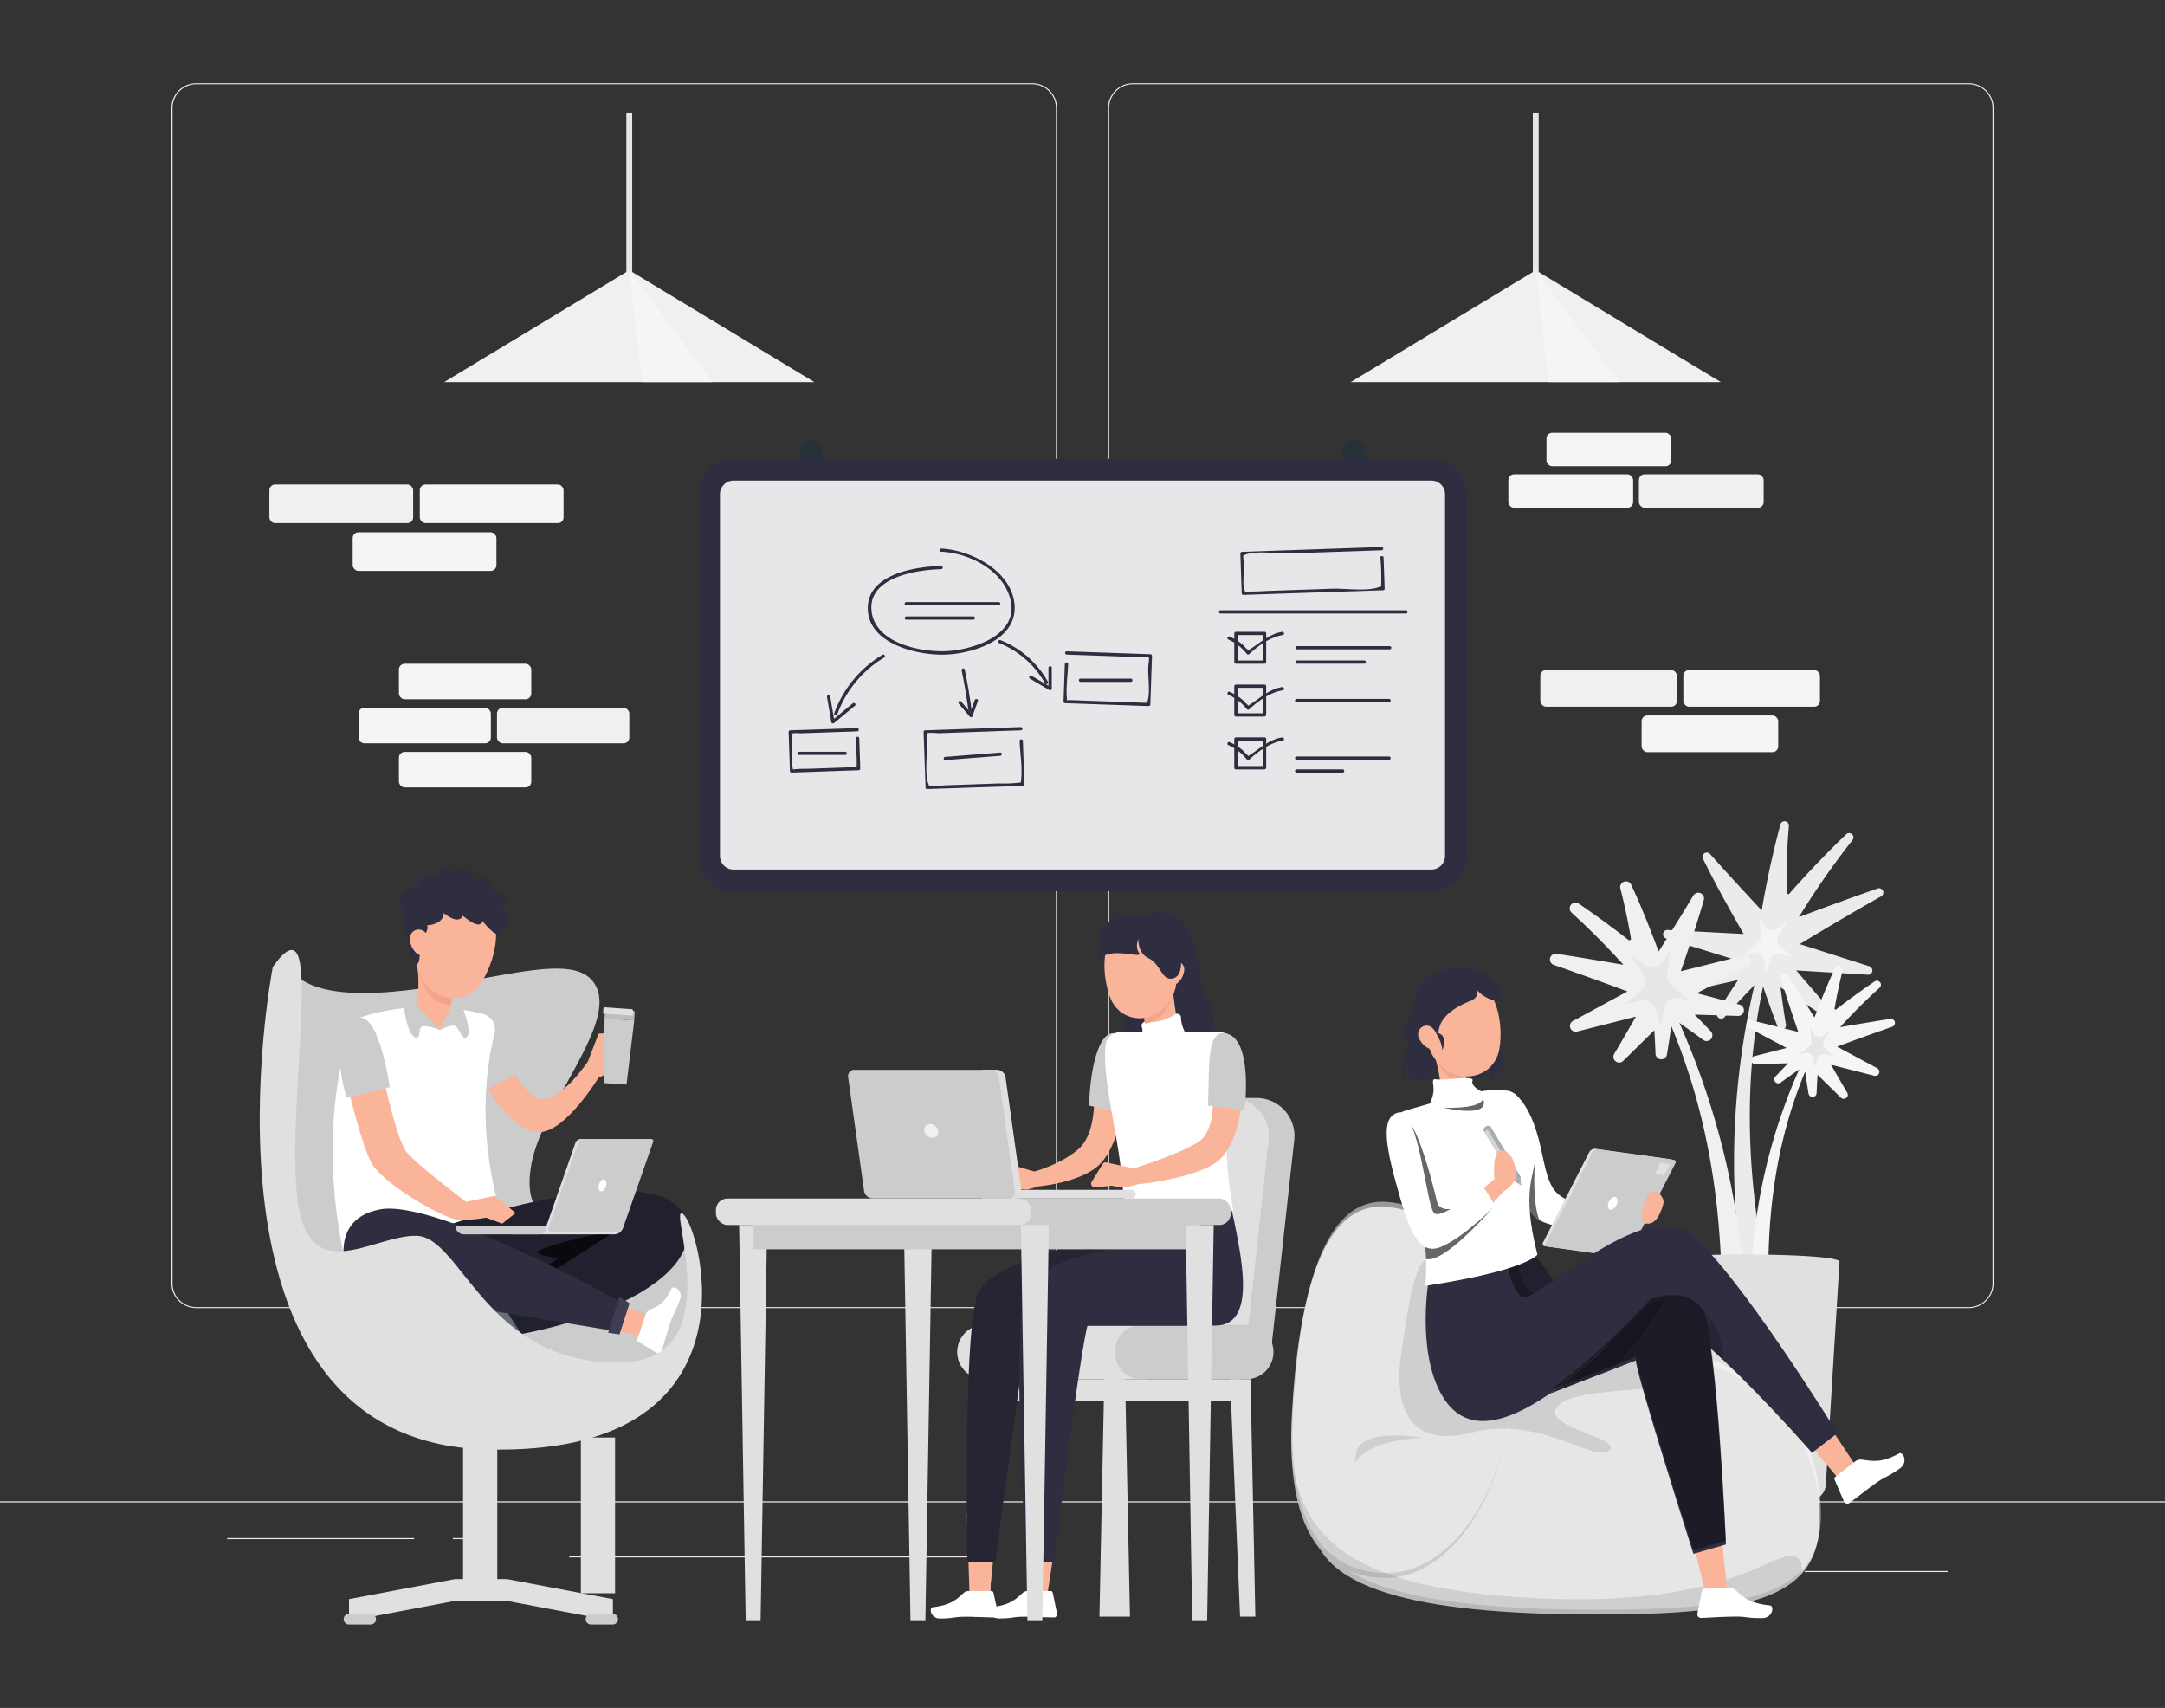  <!DOCTYPE svg PUBLIC "-//W3C//DTD SVG 1.1//EN" "http://www.w3.org/Graphics/SVG/1.1/DTD/svg11.dtd">
<svg id="a1cb9ae2-45c7-4710-b3ee-d75707dd75d7" data-name="Layer 1" xmlns="http://www.w3.org/2000/svg" width="865.76" height="682.89" viewBox="0 0 865.76 682.89">
<rect x="0" y="0" width="865.76" height="682.89" fill="#333333" stroke="none"/>
<defs>
<style xmlns="http://www.w3.org/1999/xhtml">*, ::after, ::before { box-sizing: border-box; }
img, svg { vertical-align: middle; }
</style>
<style xmlns="http://www.w3.org/1999/xhtml">*, body, html { -webkit-font-smoothing: antialiased; }
img, svg { max-width: 100%; }
</style>
</defs>
<g id="ef863172-59f6-4d36-a805-f70f85127a40" data-name="freepik--background-complete--inject-17">
<rect x="721.67" y="628.13" width="57.35" height="0.43" fill="#ebebeb"/>
<rect x="558.47" y="632.84" width="15.05" height="0.43" fill="#ebebeb"/>
<rect x="686.71" y="612.06" width="33.23" height="0.43" fill="#ebebeb"/>
<rect x="90.84" y="614.97" width="74.78" height="0.43" fill="#ebebeb"/>
<rect x="181.05" y="614.97" width="10.96" height="0.43" fill="#ebebeb"/>
<rect x="227.64" y="622.27" width="162.21" height="0.43" fill="#ebebeb"/>
<path d="M412.8,523H78.44a9.89,9.89,0,0,1-9.89-9.89v-470a9.89,9.89,0,0,1,9.89-9.8H412.8a9.88,9.88,0,0,1,9.88,9.89h0v469.9A9.88,9.88,0,0,1,412.8,523ZM78.44,33.71A9.48,9.48,0,0,0,69,43.16v470a9.48,9.48,0,0,0,9.46,9.46H412.8a9.48,9.48,0,0,0,9.45-9.46v-470a9.47,9.47,0,0,0-9.45-9.45Z" fill="#ebebeb"/>
<path d="M787.33,523H453a9.89,9.89,0,0,1-9.89-9.89v-470a9.89,9.89,0,0,1,9.89-9.8H787.33a9.88,9.88,0,0,1,9.88,9.89v469.9A9.88,9.88,0,0,1,787.33,523ZM453,33.71a9.48,9.48,0,0,0-9.46,9.45v470a9.48,9.48,0,0,0,9.46,9.46H787.33a9.48,9.48,0,0,0,9.45-9.46v-470a9.47,9.47,0,0,0-9.45-9.45Z" fill="#ebebeb"/>
<rect y="600.27" width="865.76" height="0.43" fill="#ebebeb"/>
<path d="M692.61,383.36l-26.46-8.17a1.73,1.73,0,0,1-1-2.22,1.7,1.7,0,0,1,1.62-1.14l30.51,1.61c-7.2-12.52-11.46-20.35-16.31-30.15a1.73,1.73,0,0,1,2.82-1.9c6.51,7.32,12,13.26,20.69,22.63,2.08-12.12,4.51-23.29,7.52-34.5a1.74,1.74,0,0,1,3.38.59,238.9,238.9,0,0,0-.89,27.15l.83.3q11-12.54,23.05-24.09a1.73,1.73,0,0,1,2.51,2.32,316.54,316.54,0,0,0-21.52,30.91q15.69-5.93,31.55-11.48a1.73,1.73,0,0,1,1.42,3.12c-11,6.21-21.79,12.57-32.63,19.15l27.9,8.88a1.73,1.73,0,0,1-.62,3.36L718.29,388c5.66,6.63,9.61,11.18,14.18,16.33a1.73,1.73,0,0,1-2.23,2.58c-5.77-3.83-10.82-7.22-18.22-12.12.76,5.88,1.4,10.39,2.18,14.92a1.73,1.73,0,0,1-3.29.92c-1.92-4.9-3.67-9.77-5.88-16.24-8.33,39.82-6.19,78.49,1.88,118.11l-10-1.74a309.84,309.84,0,0,1,4.68-116.91c-5,5.2-8.66,9.06-12.12,13a1.74,1.74,0,0,1-2.76-2c2.36-3.91,4.9-7.87,8.33-13-8.91,2-15,3.31-21.75,4.83a1.73,1.73,0,0,1-2-1.39,1.75,1.75,0,0,1,.87-1.83C678.38,390.15,684.14,387.38,692.61,383.36Z" fill="#ebebeb"/>
<path d="M678.53,397.12l20.33-10.77a2.3,2.3,0,0,0-1.64-4.27l-25.09,6.25c4.08-11.78,6.68-19.71,9.19-28.43a2.3,2.3,0,0,0-4.19-1.82c-4.12,6.92-8,13.16-13.85,22.35-3.57-9.42-7-18.18-11-26.73a2.3,2.3,0,0,0-4.31,1.54c1.73,6.79,3.17,13.63,4.28,20.33l-.76.45q-9.87-7.69-20.19-14.74a2.31,2.31,0,0,0-2.88,3.59q10.88,9.94,20.78,20.88-13.35-2.31-26.75-4.4a2.3,2.3,0,0,0-1.09,4.45c9.87,3.46,19.67,6.93,29.43,10.61l-21.62,11.71a2.3,2.3,0,0,0,1.73,4.26l23.29-5.91c-3.38,5.91-6,10.39-8.66,14.86a2.3,2.3,0,0,0,3.6,2.82l12.42-12.22c.2,3.46.38,6.54.48,9.38a2.3,2.3,0,0,0,4.57.3c.57-3.47,1.13-7.07,1.73-11.38,15.59,37.59,20.78,75.95,20.19,116.38l9.47-3.64a309.66,309.66,0,0,0-26.42-114c3.6,2.53,6.62,4.68,9.37,6.71a2.31,2.31,0,0,0,3.05-3.47c-1.87-2-3.93-4.1-6.31-6.53,6.93.2,12.23.35,17.32.52a2.3,2.3,0,0,0,.67-4.52C690.72,400.33,685.48,398.92,678.53,397.12Z" fill="#f0f0f0"/>
<path d="M714.43,419l-15.17-8.06a1.63,1.63,0,0,1-.66-2.2,1.65,1.65,0,0,1,1.82-.81l18.68,4.66c-3-8.76-4.93-14.58-6.8-21.09a1.63,1.63,0,0,1,3-1.28c3.08,5.09,6,9.76,10.28,16.6,2.62-7,5.32-13.5,8.28-19.89a1.63,1.63,0,0,1,3,1.09c-1.33,5.19-2.43,10.39-3.26,15.43l.49.27q7.49-5.83,15.34-11.16a1.63,1.63,0,1,1,2,2.56q-8.19,7.42-15.59,15.58,10-1.73,20-3.31a1.63,1.63,0,0,1,.78,3.16q-11,3.83-22,7.93l16.11,8.65a1.63,1.63,0,0,1-1.18,3l-17.32-4.4c2.53,4.45,4.45,7.77,6.46,11.15a1.63,1.63,0,0,1-2.54,2l-9.32-9.16c-.17,2.75-.29,5.11-.38,7.31a1.63,1.63,0,0,1-3.24.21c-.43-2.62-.86-5.42-1.35-8.77-11.39,27.41-15.1,55.41-14.72,84.85l-6.92-2.65a226,226,0,0,1,19.25-83.11c-2.79,2-5.19,3.63-7.24,5.19a1.62,1.62,0,0,1-2.16-2.42c1.47-1.56,3.06-3.22,4.95-5.2L702,425.5a1.63,1.63,0,0,1-.49-3.2C705.27,421.36,709.18,420.33,714.43,419Z" fill="#f5f5f5"/>
<path d="M671.68,600h51.63a6.82,6.82,0,0,0,6.82-6.4l5.47-89.07c.25-3.93-76.46-3.93-76.18,0l5.49,89.07A6.82,6.82,0,0,0,671.68,600Z" fill="#e0e0e0"/>
<path d="M668.54,394.18a5.21,5.21,0,0,1-1.85-4.62l1.16-9.87-2.65,4.59a5.19,5.19,0,0,1-7.08,1.94,3.76,3.76,0,0,1-.59-.39l-5.19-3.91,4.72,7.64a5.2,5.2,0,0,1-1,6.72l-6.11,5.19,6-1.37a5.19,5.19,0,0,1,6.13,3.46l2.06,6.31,1.32-6.7a5.2,5.2,0,0,1,6.08-4.13,4.94,4.94,0,0,1,.52.13l4,1.17Z" fill="#e6e6e6"/>
<path d="M703,377.18a3.77,3.77,0,0,0,1.35-3.38l-.85-7.22,1.94,3.36a3.81,3.81,0,0,0,5.2,1.41,3.62,3.62,0,0,0,.41-.27l3.78-2.86-3.47,5.58a3.81,3.81,0,0,0,.77,4.9l4.46,3.84-4.38-1a3.81,3.81,0,0,0-4.47,2.53l-1.5,4.6-1-4.9a3.83,3.83,0,0,0-4.5-3l-.32.08-2.94.86Z" fill="#f5f5f5"/>
<path d="M723.4,418.51a2.8,2.8,0,0,0,1-2.44l-.61-5.2,1.39,2.41a2.73,2.73,0,0,0,3.73,1l.28-.19,2.72-2.06-2.47,4a2.73,2.73,0,0,0,.53,3.46l3.21,2.76-3.14-.73a2.72,2.72,0,0,0-3.2,1.73l-1.09,3.31L725,423.1a2.74,2.74,0,0,0-3.22-2.16l-.25.06-2.11.62Z" fill="#e6e6e6"/>
<rect x="618.42" y="173.03" width="49.89" height="13.38" rx="2.29" fill="#f5f5f5"/>
<rect x="603.18" y="189.62" width="49.89" height="13.38" rx="2.29" fill="#f5f5f5"/>
<rect x="655.38" y="189.62" width="49.89" height="13.38" rx="2.29" fill="#f0f0f0"/>
<rect x="159.53" y="265.39" width="52.92" height="14.2" rx="2.29" fill="#f5f5f5"/>
<rect x="159.53" y="300.63" width="52.92" height="14.2" rx="2.29" fill="#f5f5f5"/>
<rect x="143.37" y="283" width="52.92" height="14.2" rx="2.29" fill="#f5f5f5"/>
<rect x="198.74" y="283" width="52.92" height="14.2" rx="2.29" fill="#f0f0f0"/>
<rect x="656.46" y="286.06" width="54.63" height="14.67" rx="2.29" fill="#f5f5f5"/>
<rect x="673.15" y="267.9" width="54.63" height="14.67" rx="2.29" fill="#f5f5f5"/>
<rect x="615.96" y="267.9" width="54.63" height="14.67" rx="2.29" fill="#f0f0f0"/>
<rect x="141.03" y="212.82" width="57.49" height="15.43" rx="2.29" fill="#f5f5f5"/>
<rect x="167.87" y="193.7" width="57.49" height="15.43" rx="2.29" fill="#f5f5f5"/>
<rect x="107.72" y="193.7" width="57.49" height="15.43" rx="2.29" fill="#f0f0f0"/>
<rect x="250.47" y="45" width="2.34" height="69.3" fill="#e6e6e6"/>
<polygon points="177.59 152.79 251.63 108.05 325.68 152.79 177.59 152.79" fill="#f0f0f0"/>
<polygon points="256.75 152.79 251.63 108.05 284.92 152.79 256.75 152.79" fill="#f5f5f5"/>
<rect x="612.96" y="45" width="2.34" height="69.3" fill="#e6e6e6"/>
<polygon points="540.1 152.79 614.14 108.05 688.18 152.79 540.1 152.79" fill="#f0f0f0"/>
<polygon points="619.25 152.79 614.14 108.05 647.42 152.79 619.25 152.79" fill="#f5f5f5"/>
</g>
<path d="M328.78,188.77h-8.66v-8.66a4.33,4.33,0,0,1,4.3-4.33h0a4.33,4.33,0,0,1,4.33,4.33Z" fill="#263238"/>
<path d="M545.64,188.77H537v-8.66a4.33,4.33,0,0,1,4.33-4.33h0a4.32,4.32,0,0,1,4.33,4.3v8.69Z" fill="#263238"/>
<rect x="283.57" y="187.8" width="298.62" height="164.2" rx="9.77" fill="#e6e7e8"/>
<path d="M572.43,356.33H293.34a14.12,14.12,0,0,1-14.1-14.1V197.57a14.12,14.12,0,0,1,14.1-14.1H572.43a14.11,14.11,0,0,1,14.09,14.1V342.23A14.11,14.11,0,0,1,572.43,356.33ZM293.34,192.13a5.46,5.46,0,0,0-5.44,5.44V342.23a5.46,5.46,0,0,0,5.44,5.44H572.43a5.46,5.46,0,0,0,5.43-5.44V197.57a5.46,5.46,0,0,0-5.43-5.44Z" fill="#2f2e41" data-secondary="true"/>
<path d="M376.4,220.58c11.15.52,24.85,7.36,27.7,19.27,3.47,14.34-15.58,20.17-26.26,20.52-10.17.31-27.47-3.31-29.25-15.59-2-14,18.08-17,27.86-17.21a.65.65,0,0,0,.54-.75.66.66,0,0,0-.54-.55c-10.18.25-29.43,3.12-29.43,16.89,0,14.28,19.86,18.9,30.78,18.58s28.62-5.67,27.95-19.41-17.21-22.43-29.33-23a.65.65,0,0,0,0,1.3Z" fill="#2f2e41" data-secondary="true"/>
<path d="M342.2,295.22c.12,3.69.5,7.43.38,11.12,0,1.09,1.21.43-.66.4s-3.46.12-5.29.17l-13.56.47a49.32,49.32,0,0,0-5.3.19c-1.87.28-.61.45-.71-.1-.73-3.88-.29-8.37-.43-12.33a7.25,7.25,0,0,1,0-2.08c.26-.85-1,.54-.44.28a12.17,12.17,0,0,1,3.76-.14l22.84-.78c.83,0,.85-1.34,0-1.3L316,292a.66.66,0,0,0-.64.66q.26,7.76.54,15.58a.66.66,0,0,0,.64.66l26.82-.94a.68.68,0,0,0,.66-.64l-.42-12.12c0-.83-1.33-.83-1.3,0Z" fill="#2f2e41" data-secondary="true"/>
<path d="M407.74,296.3c.17,5.09,1.23,10.82.54,15.84-.26,2,1.4.33-1.2.83a51.42,51.42,0,0,1-7.55.26l-19.3.68c-2.46,0-5.08.41-7.55.26s-.77.84-1.3-.42c-1.85-4.38-.43-12.78-.61-17.57,0-1.74.26-3.28-.43-2.86,1-.62,4.09-.14,5.35-.17L408.22,292a.65.65,0,0,0,0-1.3L370,292a.68.68,0,0,0-.66.66l.78,22.18a.63.63,0,0,0,.61.64h0L409,314.2a.64.64,0,0,0,.64-.64c-.19-5.77-.4-11.51-.59-17.32,0-.83-1.33-.83-1.3,0Z" fill="#2f2e41" data-secondary="true"/>
<path d="M552,222.86a90.16,90.16,0,0,1,.34,10.13c-.22,3.19,1.41.82-.9,1.73-4.95,1.86-13.35.47-18.68.66l-24.45.83c-2.79.11-5.59.31-8.38.3-.47,0-1.73.31-2.1,0-1.26-.73.9,1.52,0-.21-1.19-2.36-.26-7.72-.34-10.39,0-.66-.61-3.86-.16-4.42-.34.44-.64.85.4.39,4.23-1.94,13.07-.45,17.61-.61L552.5,220c.83,0,.83-1.33,0-1.3l-55.85,1.92a.67.67,0,0,0-.65.66c.19,5.32.36,10.61.55,15.93a.66.66,0,0,0,.66.64L553.05,236a.66.66,0,0,0,.66-.64l-.43-12.4c0-.83-1.34-.83-1.3,0Z" fill="#2f2e41" data-secondary="true"/>
<path d="M562.33,244H488a.66.66,0,0,0,0,1.3h74.3a.66.66,0,0,0,.54-.76A.65.65,0,0,0,562.33,244Z" fill="#2f2e41" data-secondary="true"/>
<path d="M555.82,258.34H518.63a.66.66,0,0,0,0,1.3h37.19a.66.66,0,0,0,0-1.3Z" fill="#2f2e41" data-secondary="true"/>
<path d="M545.64,264.07h-27a.67.67,0,0,0-.55.76.66.66,0,0,0,.55.54h27a.66.66,0,0,0,0-1.3Z" fill="#2f2e41" data-secondary="true"/>
<path d="M399.46,240.73H362.32a.66.66,0,0,0-.54.76.65.65,0,0,0,.54.54h37.14a.67.67,0,0,0,.55-.76A.68.68,0,0,0,399.46,240.73Z" fill="#2f2e41" data-secondary="true"/>
<path d="M389.33,246.46h-27a.66.66,0,0,0-.54.76.64.64,0,0,0,.54.54h27a.66.66,0,0,0,.55-.75A.68.68,0,0,0,389.33,246.46Z" fill="#2f2e41" data-secondary="true"/>
<path d="M555.56,279.45H518.42a.66.66,0,0,0,0,1.3h37.14a.66.66,0,0,0,.54-.76A.64.64,0,0,0,555.56,279.45Z" fill="#2f2e41" data-secondary="true"/>
<path d="M537,307.6H518.42a.66.66,0,0,0-.54.76.64.64,0,0,0,.54.54H537a.65.65,0,0,0,.54-.75A.66.66,0,0,0,537,307.6Z" fill="#2f2e41" data-secondary="true"/>
<path d="M338.06,300.56H319.48a.65.65,0,0,0,0,1.29h18.58a.65.65,0,0,0,.55-.75.66.66,0,0,0-.55-.54Z" fill="#2f2e41" data-secondary="true"/>
<path d="M400,300.89l-22,1.73c-.83,0-.85,1.36,0,1.3l22-1.74C400.81,302.18,400.83,300.82,400,300.89Z" fill="#2f2e41" data-secondary="true"/>
<path d="M452.29,271.33H432a.66.66,0,0,0,0,1.3h20.31a.67.67,0,0,0,.55-.76A.66.66,0,0,0,452.29,271.33Z" fill="#2f2e41" data-secondary="true"/>
<path d="M555.56,302.46H518.42a.66.66,0,0,0-.54.76.65.65,0,0,0,.54.54h37.14a.66.66,0,0,0,0-1.3Z" fill="#2f2e41" data-secondary="true"/>
<path d="M425.82,265.39l-.52,15.12a.62.62,0,0,0,.6.64h0l33.47,1.16a.66.66,0,0,0,.64-.64l.67-19.45a.65.65,0,0,0-.65-.64l-33.46-1.16a.65.65,0,0,0,0,1.3l28.49,1c1.07,0,3.62-.4,4.52.15s-.64-1.21-.21-.19a5.76,5.76,0,0,1,0,2.11c-.76,5,.93,11.08-.56,15.9-.36,1.18,1.3.17-1.05.28-2,0-4-.14-6-.21l-17.49-.61c-2.19-.08-4.39-.19-6.61-.22s-.83.64-1-.66c-.45-4.47.33-9.37.49-13.85a.67.67,0,0,0-.76-.55.66.66,0,0,0-.54.55Z" fill="#2f2e41" data-secondary="true"/>
<path d="M352.92,261.79a45.14,45.14,0,0,0-19.34,23.48c-.28.79,1,1.12,1.25.34a43.82,43.82,0,0,1,18.75-22.7C354.29,262.48,353.58,261.35,352.92,261.79Z" fill="#2f2e41" data-secondary="true"/>
<path d="M330.72,278.69c.57,3.36,1.16,6.73,1.73,10.09.09.54.75.57,1.09.3l8.37-6.93c.64-.54-.28-1.45-.92-.92l-8.36,6.93,1.07.28c-.57-3.36-1.14-6.74-1.73-10.1C331.83,277.51,330.58,277.87,330.72,278.69Z" fill="#2f2e41" data-secondary="true"/>
<path d="M399.69,257.18a36.23,36.23,0,0,1,18.21,16.05c.4.75,1.53.09,1.13-.66a37.53,37.53,0,0,0-19-16.64c-.78-.31-1.11.94-.34,1.25Z" fill="#2f2e41" data-secondary="true"/>
<path d="M419.27,266.88v8.47l1-.56-7.76-4.59a.65.65,0,0,0-.64,1.13l7.76,4.59a.66.66,0,0,0,.89-.27.64.64,0,0,0,.08-.3v-8.47a.66.66,0,0,0-1.3,0Z" fill="#2f2e41" data-secondary="true"/>
<path d="M384.56,268.06c1.12,5.35,2,10.75,2.73,16.17.12.81,1.37.47,1.25-.35-.75-5.42-1.6-10.82-2.74-16.17C385.63,266.9,384.38,267.24,384.56,268.06Z" fill="#2f2e41" data-secondary="true"/>
<path d="M389.78,279.93c-.71,2-1.42,4-2.11,6l1.08-.27q-2.19-2.61-4.4-5.2c-.54-.64-1.46.29-.92.92l4.4,5.19a.65.65,0,0,0,.93,0,.78.78,0,0,0,.16-.28l2.13-6C391.33,279.48,390.06,279.15,389.78,279.93Z" fill="#2f2e41" data-secondary="true"/>
<path d="M505.69,264.09H494.21l.66.64V253.27l-.66.64h11.48l-.66-.64v11.46a.66.66,0,0,0,.76.54.64.64,0,0,0,.54-.54V253.27a.66.66,0,0,0-.64-.66H494.21a.66.66,0,0,0-.64.66v11.46a.66.66,0,0,0,.64.66h11.48a.66.66,0,0,0,0-1.3Z" fill="#2f2e41" data-secondary="true"/>
<path d="M505.69,285.2H494.21l.66.64V274.38l-.66.64h11.48l-.66-.64v11.46a.66.66,0,0,0,.76.54.64.64,0,0,0,.54-.54V274.38a.66.66,0,0,0-.64-.66H494.21a.66.66,0,0,0-.64.66v11.46a.66.66,0,0,0,.64.66h11.48a.67.67,0,0,0,.55-.76A.66.66,0,0,0,505.69,285.2Z" fill="#2f2e41" data-secondary="true"/>
<path d="M505.69,306.29H494.21l.66.66V295.47l-.66.65h11.48l-.66-.65V307a.67.67,0,0,0,.76.54.66.66,0,0,0,.54-.54V295.47a.67.67,0,0,0-.64-.65H494.21a.67.67,0,0,0-.64.65V307a.66.66,0,0,0,.64.64h11.48a.67.67,0,0,0,.55-.76A.66.66,0,0,0,505.69,306.29Z" fill="#2f2e41" data-secondary="true"/>
<path d="M491.15,255.69a19.07,19.07,0,0,1,7.39,5.7.65.65,0,0,0,.88.22l.13-.1c3.74-3.46,8.39-6.77,13.45-7.62.83-.14.48-1.4-.33-1.26-5.33.92-8.74,4.43-13.11,7.15-1.4.88-.1.4-.57,0-.9-.64-1.63-1.73-2.53-2.41a22.24,22.24,0,0,0-4.67-2.84c-.75-.34-1.4.78-.64,1.11Z" fill="#2f2e41" data-secondary="true"/>
<path d="M491.15,277.79a18.83,18.83,0,0,1,7.39,5.68.65.65,0,0,0,.88.23.57.57,0,0,0,.13-.1c3.74-3.46,8.39-6.77,13.45-7.61.83-.14.48-1.41-.33-1.27-5.33.9-8.74,4.43-13.11,7.15-1.4.89-.1.4-.57,0-.9-.65-1.63-1.73-2.53-2.4a22.33,22.33,0,0,0-4.67-2.86c-.75-.33-1.4.78-.64,1.12Z" fill="#2f2e41" data-secondary="true"/>
<path d="M491.15,297.91a18.83,18.83,0,0,1,7.39,5.68.65.65,0,0,0,.88.23l.13-.09c3.74-3.47,8.39-6.78,13.45-7.62.83-.16.48-1.41-.33-1.27-5.33.9-8.74,4.44-13.11,7.15-1.4.89-.1.4-.57,0-.9-.65-1.63-1.73-2.53-2.4a22.33,22.33,0,0,0-4.67-2.86c-.75-.33-1.4.78-.64,1.13Z" fill="#2f2e41" data-secondary="true"/>
<path d="M524.88,607.68c0,30.42,51.18,37.85,114.28,37.85s88.46-7.43,88.46-37.85-17.69-67.39-80.91-67.39S524.88,577.27,524.88,607.68Z" fill="#ccc"/>
<path d="M525.41,605.76c0,30.42,51.18,37.85,114.28,37.85s88.46-7.43,88.46-37.85-17.69-67.39-80.91-67.39S525.41,575.35,525.41,605.76Z" fill="#fff" opacity="0.5" style="isolation:isolate"/>
<path d="M516.64,565.06c-2.34,41.82,9.22,64.4,35.6,65.8s49.62-31.25,51.94-73.07-24.24-73.86-50.59-75.34S519,523.23,516.64,565.06Z" fill="#ccc"/>
<path d="M517.17,563.14c-2.34,41.82,9.23,64.4,35.6,65.8s49.62-31.25,51.94-73.07S580.47,482,554.12,480.53,519.49,521.31,517.17,563.14Z" fill="#fff" opacity="0.5" style="isolation:isolate"/>
<path d="M645.41,543.89s24.54-3.12,26.7,5.54-40.47,3.89-49,12.55,27.81,13.11,19.9,18.29c-6.22,4.07-27.47-14.39-54.58-7.47s-31-13.52-28-32.51,5.2-39.41,13.42-37.85S608.75,541.36,645.41,543.89Z" opacity="0.1" style="isolation:isolate"/>
<path d="M569.1,574.9s-25.38-4.47-26.79,6.16S539,576,569.1,574.9Z" opacity="0.1" style="isolation:isolate"/>
<path d="M528.12,619.78c-7.14-8.36-11-21.33-11.71-38.7,3.26,33.07,22.51,54.51,99.13,58s93.73-19.48,102-16.73c3.47,1.14,3.47,4.31,2.32,7.58-11.7,12.12-37.26,15.59-80.69,15.59C585.45,645.53,540.41,640.13,528.12,619.78Z" opacity="0.1" style="isolation:isolate"/>
<path d="M660.08,478.26a11.7,11.7,0,0,0-5.7,2.72c-2.13,2.15-8.35,1.92-8.35,1.92l-.62,7.05,14.2-.83Z" fill="#d1d3d4"/>
<path d="M602.81,436.15c1.86-.1,9,3.6,13.23,22.34s3.33,25,36.54,22.87l-1.08,9.34s-28.77,3.08-37.36-3.81S596,436.55,602.81,436.15Z" fill="#ffffff" data-primary="true"/>
<path d="M612.37,459.2l1.63,2.86s-1.73,17.64,1.61,25.78a11.19,11.19,0,0,1-1.47-.95c-2.3-1.86-4.68-6.38-6.79-12Z" opacity="0.6" style="isolation:isolate"/>
<path d="M565,401.75s-.24,5.47-2.77,6.58,1.86,7.37.63,11.2-4.06,7.27-1,12.4c0,0-.65-4.28,1.51-6.82,0,0-.9,7.16,1.42,7.32s2.77-1.94,6.58-1,.45-5.85.45-5.85a8.1,8.1,0,0,1,2.56,4.59c1,3.58,11.1-.56,15.21.91s5.19-6.09,5.19-6.09,1.84,4.5.35,6a5.57,5.57,0,0,0,3.58-5.2,5.43,5.43,0,0,1,.47,4.1s3.12-.22,2.34-6.25-5.48-7.75-6.7-12.53S578.5,397,578.5,397Z" fill="#2f2e41" data-secondary="true"/>
<path d="M573.14,420.15,586,428.52c0,9,6.46,8.53,6.46,8.53s.11,3.15-7.74,4.31a49.86,49.86,0,0,1-10.56.85C578,437.52,575,426.28,573.14,420.15Z" fill="#f9b499"/>
<path d="M586.8,433.35a11.54,11.54,0,0,1-.89-4.89L574.45,421l-.71,1.28S578.07,433.92,586.8,433.35Z" fill="#f4a48e" style="isolation:isolate"/>
<path d="M569.36,406.4c1.3,10.48,1.63,15,7.27,20,8.49,7.62,21.06,3.74,22.93-6.92,1.73-9.6-.75-25.11-11.29-28.64a14.36,14.36,0,0,0-18.91,15.58Z" fill="#f9b499"/>
<path d="M588.46,391.57s5.63,6.23-.5,8.65-11.66,6.18-12.56,11.36a6.31,6.31,0,0,1-5.9,5.33s-8.1-10.28-2.87-21.07S586.33,387.79,588.46,391.57Z" fill="#2f2e41" data-secondary="true"/>
<path d="M572.2,393.18s6.77-10.48,18.11-5.41,11.85,13.68,9,12.83-7.4-1.73-10.65-7.56S572.2,393.18,572.2,393.18Z" fill="#2f2e41" data-secondary="true"/>
<path d="M573.86,412.92s5.6-.33,2.93,7A12.76,12.76,0,0,0,573.86,412.92Z" fill="#2f2e41" data-secondary="true"/>
<path d="M567.39,414.89a7.7,7.7,0,0,0,4,4.31c2.46,1.13,4.1-1,3.75-3.46-.31-2.27-1.95-5.61-4.6-5.66a3.46,3.46,0,0,0-3.46,3.46A3.14,3.14,0,0,0,567.39,414.89Z" fill="#f9b499"/>
<path d="M647.59,502.4l-29.9-4.14a1,1,0,0,1-.81-1.05,1.18,1.18,0,0,1,.1-.3l18.49-36.15a2.61,2.61,0,0,1,2.7-1.41l29.91,4.14a.92.92,0,0,1,.8,1,.9.9,0,0,1-.09.32L650.21,501A2.6,2.6,0,0,1,647.59,502.4Z" fill="#e0e0e0"/>
<path d="M648.73,502.61l-29.92-4.16a.91.91,0,0,1-.78-1,.8.8,0,0,1,.09-.3L636.68,461a2.66,2.66,0,0,1,2.72-1.4l29.9,4.13a.94.94,0,0,1,.79,1.07,1.31,1.31,0,0,1-.09.28l-18.56,36.16A2.68,2.68,0,0,1,648.73,502.61Z" fill="#ccc"/>
<path d="M665.22,469.92l-3.46-.49a.09.09,0,0,1,0-.14h0l2.13-4.18a.33.33,0,0,1,.31-.15l3.46.47a.1.1,0,0,1,0,.14h0l-2.13,4.14A.33.33,0,0,1,665.22,469.92Z" fill="#e0e0e0"/>
<path d="M646.59,481.4c-.51,1.4-1.73,2.44-2.62,2.32s-1.26-1.39-.76-2.79,1.73-2.46,2.62-2.34S647.11,480,646.59,481.4Z" fill="#fff"/>
<polygon points="676.87 615.87 682.55 639.16 690.71 636.26 688.3 612.61 676.87 615.87" fill="#f9b499"/>
<path d="M691.36,635l-9.87.19a.89.89,0,0,0-.88.73l-1.85,9.26a1.52,1.52,0,0,0,1.18,1.73h.33c4.08-.15,7.72-.45,12.81-.53,6-.11,4.48.64,11.55.6,4.26,0,5-4.86,3.15-5.07-8.29-.89-10.67-3.34-13.85-6.24A3.73,3.73,0,0,0,691.36,635Z" fill="#ffffff" data-primary="true"/>
<path d="M597.78,503l13-5a77.46,77.46,0,0,1,11.12,16.58c4.26,9-16.24,9-16.24,9l-6.46-12.12Z" fill="#2f2e41" data-secondary="true"/>
<path d="M600.84,507.1l13-5A77.52,77.52,0,0,1,625,518.67c4.26,9-16.24,9-16.24,9l-6.46-12.12Z" opacity="0.3" style="isolation:isolate"/>
<path d="M605.36,500.1c3.69,20.41,10.3,16.76,10.3,16.76l-2.89,4.26-7.86,1-5.68-10.66L597.78,503Z" opacity="0.2" style="isolation:isolate"/>
<polygon points="720.35 573.51 738.6 595.3 745.02 590.47 728.99 566.24 720.35 573.51" fill="#f9b499"/>
<path d="M741.77,584.39l-7.83,6.09a.92.92,0,0,0-.31,1.11l3.72,8.66a1.52,1.52,0,0,0,2,.82h0l.29-.15c3.27-2.44,6.1-4.75,10.24-7.73,4.88-3.46,4.06-2,9.87-6.06,3.46-2.44,1.29-6.82-.32-6-7.3,4-10.84,3-15.15,2.44A3.69,3.69,0,0,0,741.77,584.39Z" fill="#ffffff" data-primary="true"/>
<path d="M571.3,511.82s-4.73,27.34,4.71,45,30.37,20.88,84.17-36.1c0,0,18.91,8.79,64.45,60.15l10.13-7.84S695.12,508.67,676,493.4s-61.68,27.7-67.06,25.28c-4.8-2.13-7.07-17-7.07-17Z" fill="#2f2e41" data-secondary="true"/>
<path d="M619.63,557.27c10.87-7.49,24.24-19.23,40.55-36.55,0,0,15.58-5.77,21,5.35s9,91.46,9,91.46l-13,3.74s-23.16-72.52-23-77.3Z" fill="#2f2e41" data-secondary="true"/>
<path d="M619.63,555.83c10.87-7.5,24.24-19.24,40.55-36.55,0,0,15.58-5.77,21,5.35s9,91.46,9,91.46l-13,3.74s-23.16-72.52-23-77.3Z" opacity="0.4" style="isolation:isolate"/>
<path d="M681.18,526.07a11.39,11.39,0,0,0-3.86-4.54c4.62,2.45,11.12,8.33,11.88,22.36h0q-2.76-2.6-5.19-4.83A53.56,53.56,0,0,0,681.18,526.07Z" opacity="0.2" style="isolation:isolate"/>
<path d="M660.18,520.72a27.46,27.46,0,0,1,5.59-1.28,120.05,120.05,0,0,1-21.24,28.19l-24.9,9.59C630.5,549.78,643.82,538,660.18,520.72Z" opacity="0.2" style="isolation:isolate"/>
<path d="M614.8,501.62s-3.88,6.29-44.87,12.52c0,0,1.82-12.66-2.51-30.77s-20.26-35.15-4.67-39.55,42.59-13.45,44.91-3.65,6.55,14.08,6.37,21.89S608.13,475.54,614.8,501.62Z" fill="#ffffff" data-primary="true"/>
<path d="M665.11,481.47a3.31,3.31,0,0,0-.27-2.45c-.61-1.19-1.73-2.73-3.24-2.58-2.49.25-3.15,2-3.78,4.33s-2.59,6.41-.34,7.83S662.92,489.22,665.11,481.47Z" fill="#f9b499"/>
<path d="M571.79,441.28s21.8,1.24,20.51-4.95c0,0-4.24-2-3.46-4.26s-10.39.08-14.79-.54c-1.73-.26-.65,2.08-.78,4.57A14.89,14.89,0,0,1,571.79,441.28Z" fill="#ffffff" data-primary="true"/>
<path d="M571.79,441.28s21.8,1.24,20.51-4.95c0,0-4.24-2-3.46-4.26s-10.39.08-14.79-.54c-1.73-.26-.65,2.08-.78,4.57A14.89,14.89,0,0,1,571.79,441.28Z" fill="#fff" opacity="0.2"/>
<path d="M568.34,487.63l15.95-.21,5.42-3.69,6.13-2.71.81,2.16s-19,22.15-26.41,20.21A101.84,101.84,0,0,0,568.34,487.63Z" opacity="0.6" style="isolation:isolate"/>
<path d="M581.79,483.08s-6.11,1.85-7.15-2.6c-1.5-6.39-6-24.24-10.51-31.06C559.28,442,569,477.67,569,477.67l2.16,7.52,3.47,4.62,7.37-5.19Z" opacity="0.6" style="isolation:isolate"/>
<path d="M593,439.13s.76,4.17-15.59,3.79C577.38,442.92,596.48,447.49,593,439.13Z" opacity="0.6" style="isolation:isolate"/>
<polygon points="608.29 473.95 608.06 472.19 606.81 472.93 608.29 473.95" fill="#263238"/>
<polygon points="608.29 473.95 608.06 472.19 606.81 472.93 608.29 473.95" fill="#fff" opacity="0.7" style="isolation:isolate"/>
<polygon points="593.36 452.03 593.57 450.89 594.88 450.11 595.98 450.45 607.89 470.31 608.15 472.24 606.83 473.03 605.26 471.89 593.36 452.03" fill="#263238"/>
<polygon points="593.36 452.03 593.57 450.89 594.88 450.11 595.98 450.45 607.89 470.31 608.15 472.24 606.83 473.03 605.26 471.89 593.36 452.03" fill="#fff" opacity="0.6" style="isolation:isolate"/>
<rect x="599.31" y="450.45" width="1.52" height="22.54" transform="translate(-152 374.22) rotate(-30.94)" fill="#fff" opacity="0.5" style="isolation:isolate"/>
<path d="M590.81,477.14l6.76-5.68s-1-11.36,2.68-11.5c3-.12,5.42,3.46,6,8.42s-5,8-5,8l-6.53,7.18Z" fill="#f9b499"/>
<path d="M452.38,367.93s15.18-9.35,23.1,4.07c5.61,9.52,2.51,19.05,6.92,26.87,6.93,12.12,2.32,17.85-8.07,20s-27.06,1.87-24.76-10.25C451.93,396.24,440.36,367.76,452.38,367.93Z" fill="#2f2e41" data-secondary="true"/>
<path d="M469,395s1.26,17.78,4.59,18.09a18.62,18.62,0,0,1-15.59,0l-.53-8.19Z" fill="#f9b499"/>
<polygon points="395.62 646.38 389.51 646.38 391.45 551.44 399.6 551.44 395.62 646.38" fill="#407bff"/>
<polygon points="395.62 646.38 389.51 646.38 391.45 551.44 399.6 551.44 395.62 646.38" fill="#fff" opacity="0.7" style="isolation:isolate"/>
<polygon points="445.76 646.38 439.65 646.38 441.59 551.44 449.75 551.44 445.76 646.38" fill="#e0e0e0"/>
<polygon points="495.89 646.38 502 646.38 500.06 551.44 491.91 551.44 495.89 646.38" fill="#e0e0e0"/>
<rect x="395.98" y="551.44" width="100.32" height="8.88" fill="#e0e0e0"/>
<polygon points="445.75 646.38 451.86 646.38 449.92 551.44 441.76 551.44 445.75 646.38" fill="#e0e0e0"/>
<path d="M502.4,439H485.78c-8.66,0-18,4.52-20.45,12.88-6.93,23.69-12.12,97.94-12.12,97.94h44.5a10.6,10.6,0,0,0,10.53-9.44l9.31-84.5a15.2,15.2,0,0,0-13.43-16.79A16.37,16.37,0,0,0,502.4,439Z" fill="#ccc"/>
<path d="M492.26,439H475.63c-8.65,0-18,4.52-20.43,12.88-6.92,23.69-12.12,97.94-12.12,97.94H486a12.31,12.31,0,0,0,12.24-11l9.08-83a15.22,15.22,0,0,0-13.49-16.78A14.12,14.12,0,0,0,492.26,439Z" fill="#e0e0e0"/>
<path d="M458.63,551.44h-65a10.86,10.86,0,0,1-10.85-10.86h0a10.86,10.86,0,0,1,10.85-10.86h65Z" fill="#e0e0e0"/>
<path d="M498.37,551.44h-42A10.39,10.39,0,0,1,446,541.05v-.94a10.39,10.39,0,0,1,10.39-10.39h42a10.86,10.86,0,0,1,10.86,10.86h0a10.86,10.86,0,0,1-10.86,10.86Z" fill="#ccc"/>
<path d="M437.4,436.81s1.46,15.81-6,22.51c-6.78,6.1-17.75,9.09-17.75,9.09L404,465.59a2.37,2.37,0,0,0-2.49.74l-4.31,5.2a2.47,2.47,0,0,0,.48,3.46h0a2.54,2.54,0,0,0,1.86.52l5-.61a41.69,41.69,0,0,0,6.09.75,32.83,32.83,0,0,0,4.56-1.28s17.23-1.49,24.57-8.83,9.19-22.6,9.19-22.6Z" fill="#f9b499"/>
<polygon points="386.65 605.13 387.78 639.69 395.52 639.69 399.13 604.51 386.65 605.13" fill="#f9b499"/>
<path d="M387.65,636.14h8.82a.8.8,0,0,1,.79.64l1.84,8.3a1.37,1.37,0,0,1-1,1.63h-.28c-3.67,0-6.92-.28-11.51-.28-5.4,0-4,.62-10.39.71-3.83,0-4.52-4.31-2.89-4.52,7.43-.92,9.56-3.17,12.43-5.82A3.25,3.25,0,0,1,387.65,636.14Z" fill="#ffffff" data-primary="true"/>
<path d="M477.19,475.25s24.1,54.77.95,54.77h-66.8s-2.89,14.56-13.3,94.61H386.88s-1.87-93.76,4.31-107.74c4.83-11,35.86-18.8,50.54-21.68a9.37,9.37,0,0,0,7.51-7.94l3.26-13.46Z" fill="#2f2e41" data-secondary="true"/>
<path d="M477.19,475.25s24.1,54.77.95,54.77h-66.8s-2.89,14.56-13.3,94.61H386.88s-1.87-93.76,4.31-107.74c4.83-11,35.86-18.8,50.54-21.68a9.37,9.37,0,0,0,7.51-7.94l3.26-13.46Z" opacity="0.2" style="isolation:isolate"/>
<polygon points="409.89 605.15 411.19 639.24 418.58 639.23 423.89 604.53 409.89 605.15" fill="#f9b499"/>
<path d="M411.34,636.14h8.83a.82.82,0,0,1,.8.64l1.73,8.3a1.35,1.35,0,0,1-1,1.62h-.32c-3.67,0-6.92-.28-11.49-.28-5.41,0-4,.62-10.39.71-3.81,0-4.5-4.31-2.89-4.52,7.42-.92,9.57-3.17,12.45-5.82A3.22,3.22,0,0,1,411.34,636.14Z" fill="#ffffff" data-primary="true"/>
<path d="M489.38,476.2s1.73,0,4.33,12.94C497,505.57,501.81,530,486,530H434.91s-2.5,5.94-13.37,94.61H410.37s-6.2-94.89,0-108.86c4.76-10.77,28.42-15.71,41.44-17.4a7.7,7.7,0,0,0,6.92-7.21c.11-3.91-.46-15.58-.46-15.58Z" fill="#2f2e41" data-secondary="true"/>
<path d="M445.63,413.16c-6.24-.94-9.75,14.4-10.08,28.88l14.79,3.46S457.28,414.92,445.63,413.16Z" fill="#ffffff" data-primary="true"/>
<path d="M445.63,413.16c-6.24-.94-9.75,14.4-10.08,28.88l14.79,3.46S457.28,414.92,445.63,413.16Z" opacity="0.2"/>
<path d="M449.57,483.08a210.93,210.93,0,0,0-2.39-23.26c-2.33-14.89-6.35-31.63-5-42.23a5.49,5.49,0,0,1,5.64-4.83h40.45a4.6,4.6,0,0,1,4.5,4.68,1.93,1.93,0,0,0,0,.24c-1.39,11.36-4.9,39.61.45,66.3C493.21,484,462.32,486.44,449.57,483.08Z" fill="#ffffff" data-primary="true"/>
<path d="M484.65,433s2.69,18.39-5.42,23.57-25.83,10.54-25.83,10.54l-11-2.32a1.37,1.37,0,0,0-1.45.61l-4.4,7.1a1.48,1.48,0,0,0,.15,1.73h0a1.58,1.58,0,0,0,1.32.54l6.63-.68a31.21,31.21,0,0,0,4.61.76,37,37,0,0,0,5.69-1.33s25.34-2.48,33.08-10.2,8.65-23.79,8.65-23.79Z" fill="#f9b499"/>
<path d="M489.71,413.11c-7.86-.94-5.78,16.62-6.73,28.93l14.68,1.73S501.4,414.49,489.71,413.11Z" fill="#ffffff" data-primary="true"/>
<path d="M489.71,413.11c-7.86-.94-5.78,16.62-6.73,28.93l14.68,1.73S501.4,414.49,489.71,413.11Z" opacity="0.2"/>
<path d="M456.74,413.9s-1.52,13.11,15.81,1.42a2.71,2.71,0,0,0,.95-3.37,12.87,12.87,0,0,1-1.26-5.2,1.49,1.49,0,0,0-2.3-1.18,18,18,0,0,1-11.78,3,1.51,1.51,0,0,0-1.63,1.38,1.48,1.48,0,0,0,.06.55A6.75,6.75,0,0,1,456.74,413.9Z" fill="#ffffff" data-primary="true"/>
<path d="M456.74,413.9s-1.52,13.11,15.81,1.42a2.71,2.71,0,0,0,.95-3.37,12.87,12.87,0,0,1-1.26-5.2,1.49,1.49,0,0,0-2.3-1.18,18,18,0,0,1-11.78,3,1.51,1.51,0,0,0-1.63,1.38,1.48,1.48,0,0,0,.06.55A6.75,6.75,0,0,1,456.74,413.9Z" fill="#fff" opacity="0.2"/>
<path d="M469.24,397.54h0C469.09,396,469,395,469,395l-11.46,9.9.27,4.33C461.09,409,465.94,406.82,469.24,397.54Z" fill="#f4a48e" style="isolation:isolate"/>
<path d="M469.9,380.69c.92,10.13,1.53,14.41-2.75,20.33-6.43,8.92-19,7.84-23-1.73-3.46-8.66-4.46-23.78,4.73-29.28a13.85,13.85,0,0,1,21,10.75Z" fill="#f9b499"/>
<path d="M473.49,388.33a7.43,7.43,0,0,1-2.88,4.9c-2.09,1.56-4.07-.09-4.26-2.55s.7-5.69,3.17-6.28a3.34,3.34,0,0,1,4,2.58,3.41,3.41,0,0,1,0,1.35Z" fill="#f9b499"/>
<path d="M456.1,373.57s-2.77,4.33-.64,7.36-12.43-3.3-16.17,3.33c0,0-4.76-20.49,16.81-17.75Z" fill="#2f2e41" data-secondary="true"/>
<path d="M455.39,372.28s-1.61,8.22,3.74,10.75,5.2,9.31,10,8.17c6.93-1.73,2-22.66-9.24-24.93C451.62,364.57,455.39,372.28,455.39,372.28Z" fill="#2f2e41" data-secondary="true"/>
<polygon points="304.16 647.81 298.19 647.81 295.57 489.8 306.77 489.8 304.16 647.81" fill="#e0e0e0"/>
<polygon points="370.06 647.81 364.09 647.81 361.47 489.8 372.68 489.8 370.06 647.81" fill="#e0e0e0"/>
<rect x="301.16" y="487.15" width="112.67" height="12.36" fill="#ccc"/>
<rect x="413.84" y="487.15" width="66.08" height="12.36" fill="#ccc"/>
<polygon points="482.73 647.81 476.76 647.81 474.14 489.8 485.35 489.8 482.73 647.81" fill="#e0e0e0"/>
<rect x="397.59" y="479.2" width="94.59" height="10.6" rx="4.59" fill="#ccc"/>
<rect x="286.29" y="479.2" width="126.04" height="10.6" rx="4.59" fill="#e0e0e0"/>
<polygon points="416.83 647.81 410.86 647.81 408.24 489.8 419.44 489.8 416.83 647.81" fill="#e0e0e0"/>
<path d="M404.42,479.2a1.73,1.73,0,1,1,0-3.46h48a1.73,1.73,0,1,1,0,3.46Z" fill="#e0e0e0"/>
<path d="M408.48,476.15l-6.37-45.43a3.59,3.59,0,0,0-3.46-3h-6.11v51.49h13.35a2.57,2.57,0,0,0,2.64-2.48A2.5,2.5,0,0,0,408.48,476.15Z" fill="#e0e0e0"/>
<path d="M403.26,479.18H349a3.61,3.61,0,0,1-3.46-3l-6.37-45.43a2.56,2.56,0,0,1,2.05-3,2,2,0,0,1,.55,0H396a3.59,3.59,0,0,1,3.46,3l6.39,45.43a2.58,2.58,0,0,1-2.09,3A2.28,2.28,0,0,1,403.26,479.18Z" fill="#ccc"/>
<path d="M375.17,452.19a2.35,2.35,0,0,1-1.9,2.73,2.49,2.49,0,0,1-.47,0,3.3,3.3,0,0,1-3.17-2.77,2.34,2.34,0,0,1,1.88-2.72,2.92,2.92,0,0,1,.51,0A3.3,3.3,0,0,1,375.17,452.19Z" fill="#fff" opacity="0.7" style="isolation:isolate"/>
<path d="M212.41,466c-6.51,38,38.87,18.08,57,18.53a10.28,10.28,0,0,1,3.47.67l5.57,24.12-5.42,25-12.65,20H181.48l-56.95-38.52-14.46-45.21,4.07-73.23,1.73-11.76s1.74,14.48,41.56,10.86,71-16.43,80-3.62C248.39,408.21,216.72,440.88,212.41,466Z" fill="#ccc"/>
<rect x="185.17" y="574.76" width="13.68" height="62.27" fill="#e0e0e0"/>
<rect x="232.28" y="574.76" width="13.68" height="62.27" fill="#e0e0e0"/>
<polygon points="202.71 631.37 181.95 631.37 139.56 639.38 139.56 646.45 148.29 646.45 181.95 640.09 202.71 640.09 236.37 646.45 245.1 646.45 245.1 639.38 202.71 631.37" fill="#e0e0e0"/>
<path d="M236.37,649.53H245a2.13,2.13,0,0,0,0-4.26h-8.66a2.13,2.13,0,0,0,0,4.26Z" fill="#ccc"/>
<path d="M139.56,649.53h8.66a2.13,2.13,0,0,0,0-4.26h-8.66a2.13,2.13,0,0,0,0,4.26Z" fill="#ccc"/>
<path d="M266.27,537.05H184.43V519.4h81.84a8.84,8.84,0,0,1,8.84,8.82h0a8.84,8.84,0,0,1-8.84,8.83Z" fill="#ccc"/>
<path d="M197.09,409.45s10.39,29.44,19,30.06,19-15.1,19-15.1l4.28-11.11,8.66-.73v13.95L239.27,431s-13.52,22.21-24,21.66-21.09-16.8-23.23-25.07C190.82,423,191.6,413.52,197.09,409.45Z" fill="#f9b499"/>
<polygon points="250.53 433.66 253.63 408 241.76 407.18 241.39 433.04 250.53 433.66" fill="#ccc"/>
<rect x="245.93" y="399.82" width="3.71" height="11.9" transform="translate(-173.71 625.74) rotate(-86.15)" fill="#bcbec0"/>
<path d="M242,402.76l10.54.73a.68.68,0,0,1,.63.73h0l-.13,1.87h0l-11.9-.84h0l.13-1.85a.68.68,0,0,1,.71-.64Z" fill="#e0e0e0"/>
<path d="M194.94,435.34S183.7,416.78,190.88,408,209,428.15,209,428.15Z" fill="#ffffff" data-primary="true"/>
<path d="M194.94,435.34S183.7,416.78,190.88,408,209,428.15,209,428.15Z" opacity="0.2"/>
<path d="M138.63,506.28S124.55,457,141.07,408c0,0,21.42-10,51.94-2.65a6.41,6.41,0,0,1,4.77,7.71s0,.1,0,.15c-3.05,11.9-7.77,40.24,3.64,76.07A137.45,137.45,0,0,1,138.63,506.28Z" fill="#ffffff" data-primary="true"/>
<path d="M165.43,402.87l10.39,8.95,6-5.31c-2.27-1.73-1.73-5.51-.38-9.63L166.76,385.3C167.47,390.73,168,398.2,165.43,402.87Z" fill="#f9b499"/>
<polygon points="240.73 518.56 259.8 526.31 257.65 534.38 237.29 530.19 240.73 518.56" fill="#f9b499"/>
<path d="M175.61,491s91.27-31.61,98.8-2.56-61.64,49.09-97.88,47.88S175.61,491,175.61,491Z" fill="#2f2e41" data-secondary="true"/>
<path d="M175.61,491s91.27-31.62,98.8-2.56-61.64,49.08-97.88,47.87S175.61,491,175.61,491Z" opacity="0.3" style="isolation:isolate"/>
<path d="M243.47,494l-44.34,28.26,7.06,11.6s-4.28,1.42-10.2-12.76l27.41-18.11s-8.66-.87-8.36-2.2c.36-2.2,19.2-6.41,27.79-8.21a.81.81,0,0,1,.95.61A.82.82,0,0,1,243.47,494Z" opacity="0.7" style="isolation:isolate"/>
<path d="M197.57,521l7.67,13a145.35,145.35,0,0,1-28.62,2.36,26.68,26.68,0,0,1-9.27-1.73l-2.7-5.2,5.82-12.24Z" opacity="0.7" style="isolation:isolate"/>
<polygon points="198.35 522.95 189.72 530.19 193.69 536.34 206.81 534.28 198.35 522.95" fill="#ffc3bd"/>
<polygon points="209.12 534.5 200.11 520.3 196.04 523.21 203.84 535.47 209.12 534.5" fill="#263238"/>
<polygon points="209.12 534.5 200.11 520.3 196.04 523.21 203.84 535.47 209.12 534.5" fill="#fff" opacity="0.3" style="isolation:isolate"/>
<path d="M143.53,521.27c-4.9-8.27-14.38-33.38,8.39-37.71s97.61,37.73,97.61,37.73l-3.46,10.94-70.86-11.68s19.71,17.83-1.85,15.58C156.25,534.38,148.31,529.36,143.53,521.27Z" fill="#2f2e41" data-secondary="true"/>
<polygon points="247.69 518.56 243.26 532.86 247.69 533.46 251.68 521.12 247.69 518.56" fill="#263238"/>
<polygon points="247.69 518.56 243.26 532.86 247.69 533.46 251.68 521.12 247.69 518.56" fill="#3f3d56"/>
<path d="M196.22,536l-3.1-9.47a.81.81,0,0,0-.85-.54l-8.24.81a1.34,1.34,0,0,0-1.22,1.45h0v.27c1.18,3.38,2.38,6.36,3.76,10.6,1.73,5,.63,3.93,2.48,9.85,1.12,3.57,5.37,2.89,5.07,1.32-1.4-7.17.45-8.57,2-12A3.18,3.18,0,0,0,196.22,536Z" fill="#263238"/>
<path d="M258.1,525.79l-3.2,9.72a.85.85,0,0,0,.36,1l7.33,4.36a1.37,1.37,0,0,0,1.88-.46h0l.12-.26c1.1-3.46,1.93-6.7,3.38-11.06,1.73-5.2,1.87-3.64,4-9.65,1.24-3.63-2.69-5.66-3.47-4.19-3.22,6.79-5.59,6.81-9,8.66A3.35,3.35,0,0,0,258.1,525.79Z" fill="#ffffff" data-primary="true"/>
<path d="M245.6,493.52H204.53a3.46,3.46,0,0,1-3.46-3.47h48.08a3.46,3.46,0,0,1-3.46,3.47Z" fill="#e0e0e0"/>
<path d="M215.37,493.52H185.53a3.46,3.46,0,0,1-3.46-3.47h36.85a3.46,3.46,0,0,1-3.46,3.47Z" fill="#ccc"/>
<path d="M245.88,492.44h-27a.83.83,0,0,1-.83-.83.62.62,0,0,1,.05-.27l12-34.36a2.38,2.38,0,0,1,2.24-1.57h27a.83.83,0,0,1,.82.83.66.66,0,0,1-.05.28l-12,34.35A2.38,2.38,0,0,1,245.88,492.44Z" fill="#e0e0e0"/>
<path d="M247,492.44h-27a.82.82,0,0,1-.82-.83.8.8,0,0,1,0-.27l12-34.36a2.38,2.38,0,0,1,2.24-1.57h27a.83.83,0,0,1,.83.83.87.87,0,0,1-.05.28l-12,34.35A2.36,2.36,0,0,1,247,492.44Z" fill="#ccc"/>
<path d="M242.41,473.93c-.29,1.32-1.19,2.38-2,2.38s-1.3-1.06-1-2.38,1.19-2.39,2-2.39S242.74,472.62,242.41,473.93Z" fill="#fff"/>
<path d="M151.53,422.77s6.6,32.48,11.05,37.87,23.83,19.87,23.83,19.87l11.53-2.4L206.2,485l-5.4,4.26-6.39-2.4a60.35,60.35,0,0,1-10.57.91c-6,0-30.14-14.23-34.94-22.23s-11.51-38.09-11.51-38.09Z" fill="#f9b499"/>
<path d="M161.6,403.1l4.12-2.39,10.05,11.11s-5.53-2.25-7.08-1.33-.42,4.38-2.05,4.42C163,415,161.6,403.1,161.6,403.1Z" fill="#ffffff" data-primary="true"/>
<path d="M161.6,403.1l4.12-2.39,10.05,11.11s-5.53-2.25-7.08-1.33-.42,4.38-2.05,4.42C163,415,161.6,403.1,161.6,403.1Z" opacity="0.2"/>
<path d="M175.77,411.82,181,401.44l4.3,2.3s4,10.06.93,11.11c-1.85.65-2.56-4.05-4.4-4.74C180.37,409.63,175.77,411.82,175.77,411.82Z" fill="#ffffff" data-primary="true"/>
<path d="M175.77,411.82,181,401.44l4.3,2.3s4,10.06.93,11.11c-1.85.65-2.56-4.05-4.4-4.74C180.37,409.63,175.77,411.82,175.77,411.82Z" opacity="0.2"/>
<path d="M138.63,438.92S131,415.81,141.07,408s14.77,26.67,14.77,26.67Z" fill="#ffffff" data-primary="true"/>
<path d="M138.63,438.92S131,415.81,141.07,408s14.77,26.67,14.77,26.67Z" opacity="0.2"/>
<path d="M167,387.22a13.26,13.26,0,0,0-.24-1.92l14.66,11.58a24.25,24.25,0,0,0-1.07,5C171.42,401.94,168.1,392.14,167,387.22Z" fill="#f4a48e" style="isolation:isolate"/>
<path d="M169.5,368.4c-3.07,10.39-4.59,14.7-1.35,21.68,4.85,10.61,18.23,12.12,24.24,2.87,5.44-8.33,9.63-23.84,1.13-31.48a14.71,14.71,0,0,0-24.09,6.93Z" fill="#f9b499"/>
<path d="M167.47,374.48a3.6,3.6,0,0,0,3.47-3.7,3.69,3.69,0,0,0-.12-.82s6.42-.18,6.7-4.89c0,0,5.61,5,7.58,1.09,0,0,6.93,6.15,7.79,2.08,0,0,7.14,8.87,6.77,3.46,0,0,8.05-.81.82-7.77,0,0,6.61-5.78-4.07-8.14,0,0,.93-6.92-6.58-3.84,0,0-1.73-7.46-8.24-3.12,0,0-3.47-5.19-7.38,1.73,0,0-5.68-3.24-7.48,4.09,0,0-10.27,1.25-6,8,0,0,3.16,22.66,6,22.66C168.69,385.3,167.47,374.48,167.47,374.48Z" fill="#2f2e41" data-secondary="true"/>
<path d="M163.94,375.5a7.91,7.91,0,0,0,2.48,5.49c2,1.88,4.31.38,4.79-2.19s0-6.09-2.61-6.92a3.46,3.46,0,0,0-4.43,2.08l-.06.15A3.46,3.46,0,0,0,163.94,375.5Z" fill="#f9b499"/>
<path d="M109.09,386.6S72.22,576,194.14,579.52c111.2,3.15,86.33-87.7,79.11-94s19.88,58.3-24.86,59.22c-54,1.09-63.74-50.22-81.82-50.63s-45.36,23.5-48.13-19.9S130,357.16,109.09,386.6Z" fill="#e0e0e0"/>
<path d="M558.94,444.88c-5.56,1.57-5.92,9.11-.85,27.62s8.79,30.3,18.6,25.85S597.83,482,597.83,482l-4.92-8s-16,13.74-19.32,11.11S567.47,442.49,558.94,444.88Z" fill="#ffffff" data-primary="true"/>
</svg>